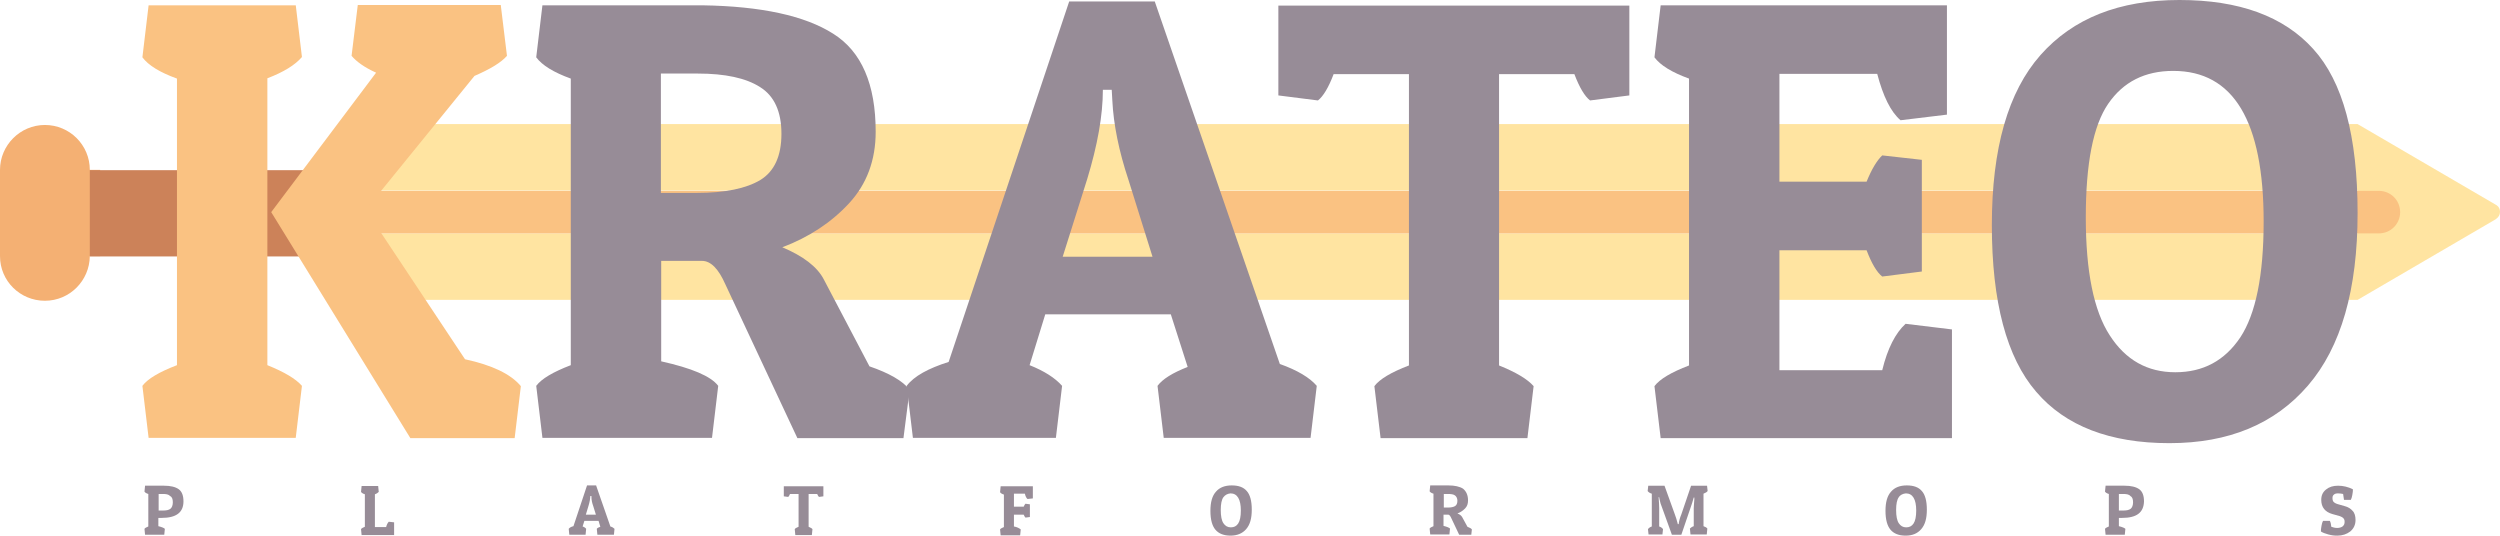 <?xml version="1.0" encoding="utf-8"?>
<!-- Generator: Adobe Illustrator 25.4.0, SVG Export Plug-In . SVG Version: 6.00 Build 0)  -->
<svg version="1.1" xmlns="http://www.w3.org/2000/svg" xmlns:xlink="http://www.w3.org/1999/xlink" x="0px" y="0px"
	 viewBox="0 0 846.2 181.3" style="enable-background:new 0 0 846.2 181.3;" xml:space="preserve">
<style type="text/css">
	.st0{fill:#978C97;}
	.st1{fill:#F4B073;}
	.st2{fill:#CC8259;}
	.st3{fill:#FFE4A1;}
	.st4{fill:#FAC282;}
</style>
<g id="Platformops">
</g>
<g id="Sword">
</g>
<g id="Layer_4">
</g>
<g id="krateo">
	<g>
		<path class="st0" d="M54.7,175.3h-1.1v2.8c1.2,0.3,1.9,0.6,2.2,0.9l-0.2,2h-6.5l-0.2-2c0.2-0.3,0.6-0.5,1.3-0.8v-11
			c-0.7-0.2-1.1-0.5-1.3-0.8l0.2-2h6.4c2.2,0,3.9,0.4,5,1.2c1.1,0.8,1.6,2.2,1.6,4.1C62.1,173.5,59.6,175.3,54.7,175.3z M55.1,167.2
			h-1.4v5.6h1.6c1.1,0,1.9-0.2,2.4-0.6c0.5-0.4,0.8-1.2,0.8-2.2c0-1.1-0.3-1.8-0.9-2.1C57,167.3,56.2,167.2,55.1,167.2z"/>
		<path class="st0" d="M133.4,181.1h-11l-0.2-2c0.2-0.3,0.6-0.5,1.3-0.8v-11c-0.7-0.2-1.1-0.5-1.3-0.8l0.2-2h5.6l0.2,2
			c-0.3,0.3-0.7,0.6-1.3,0.8v11.1h3.8c0.2-0.8,0.5-1.4,0.9-1.8l1.8,0.2V181.1z"/>
		<path class="st0" d="M201.8,164.4l4.8,13.8c0.7,0.2,1.1,0.5,1.4,0.8l-0.2,2h-5.6l-0.2-2c0.2-0.3,0.6-0.5,1.2-0.7l-0.6-2h-4.8
			l-0.6,1.9c0.6,0.2,1,0.5,1.2,0.8l-0.2,2h-5.5l-0.2-2c0.3-0.4,0.8-0.7,1.6-0.9l4.6-13.8H201.8z M199.8,167.8c0,1-0.2,2.1-0.6,3.4
			l-0.9,3h3.4l-0.9-2.9c-0.4-1.1-0.6-2.1-0.6-3l0-0.4H199.8z"/>
		<path class="st0" d="M278.7,164.6v3.4l-1.5,0.2c-0.2-0.2-0.4-0.5-0.6-1h-2.9v11.1c0.6,0.3,1.1,0.5,1.3,0.8l-0.2,2h-5.6l-0.2-2
			c0.2-0.3,0.6-0.5,1.3-0.8v-11.1h-2.9c-0.2,0.5-0.4,0.8-0.6,1l-1.5-0.2v-3.4H278.7z"/>
		<path class="st0" d="M349.6,164.5v4.2l-1.8,0.2c-0.4-0.3-0.7-0.9-0.9-1.8h-3.7v4.4h3.3c0.2-0.5,0.4-0.8,0.6-1l1.5,0.2v4.3
			l-1.5,0.2c-0.2-0.2-0.4-0.5-0.6-1h-3.3v4c1.1,0.2,1.8,0.6,2.3,1l-0.2,2h-6.6l-0.2-2c0.2-0.3,0.6-0.5,1.3-0.8v-11
			c-0.7-0.2-1.1-0.5-1.3-0.8l0.2-2H349.6z"/>
		<path class="st0" d="M416.5,181.3c-2.3,0-4-0.7-5.1-2c-1.1-1.3-1.7-3.4-1.7-6.4c0-2.9,0.6-5.1,1.9-6.5c1.2-1.4,3-2.1,5.3-2.1
			s4,0.6,5.1,1.9c1.1,1.2,1.7,3.3,1.7,6.3s-0.6,5.1-1.9,6.6C420.5,180.6,418.7,181.3,416.5,181.3z M414.1,168.3
			c-0.6,0.8-0.9,2.3-0.9,4.3c0,2.1,0.3,3.6,0.9,4.5c0.6,0.9,1.4,1.4,2.5,1.4c1.1,0,1.9-0.4,2.5-1.3c0.6-0.9,0.9-2.4,0.9-4.4
			c0-3.8-1.2-5.8-3.5-5.8C415.5,167.1,414.7,167.5,414.1,168.3z"/>
		<path class="st0" d="M496.9,169.4c0,1.1-0.3,2-1,2.7c-0.7,0.7-1.5,1.3-2.6,1.7c0.8,0.3,1.3,0.7,1.6,1.2l1.8,3.3
			c0.8,0.3,1.3,0.6,1.5,0.9l-0.2,1.8h-4.1l-2.8-5.9c-0.3-0.6-0.6-0.9-0.9-0.9h-1.6v3.8c1.2,0.3,1.9,0.6,2.2,0.9l-0.2,2h-6.5l-0.2-2
			c0.2-0.3,0.6-0.5,1.3-0.8v-11c-0.7-0.2-1.1-0.5-1.3-0.8l0.2-2h6.1c2.2,0,3.9,0.4,5,1.1C496.3,166.3,496.9,167.6,496.9,169.4z
			 M490.1,167.2h-1.4v4.6h1.4c1.1,0,1.9-0.2,2.4-0.5s0.8-0.9,0.8-1.8c0-0.8-0.3-1.4-0.8-1.8S491.1,167.2,490.1,167.2z"/>
		<path class="st0" d="M573.3,172c0-0.6,0.1-1.6,0.2-3l0-0.6l-0.2,0c-0.4,1.4-0.7,2.4-1,3.2l-3.2,9.4h-3.2l-3.4-9.4
			c-0.3-0.7-0.6-1.6-0.8-2.7l-0.1-0.6l-0.2,0c0.1,1.4,0.2,2.6,0.2,3.6v6.3c0.6,0.2,1,0.5,1.3,0.9l-0.2,1.8H558l-0.2-1.8
			c0.3-0.4,0.7-0.7,1.3-0.9v-11.1c-0.7-0.2-1.1-0.5-1.4-0.9l0.2-1.8h5.5l3.5,9.7c0.4,1.1,0.7,2,0.9,2.9l0.1,0.4h0.3
			c0.1-1,0.4-2.1,0.9-3.3l3.3-9.7h5.4l0.2,1.8c-0.3,0.4-0.7,0.6-1.4,0.9v11c0.6,0.2,1.1,0.5,1.3,0.8l-0.2,2h-5.5l-0.2-2
			c0.3-0.3,0.7-0.6,1.3-0.8V172z"/>
		<path class="st0" d="M645,181.3c-2.3,0-4-0.7-5.1-2c-1.1-1.3-1.7-3.4-1.7-6.4c0-2.9,0.6-5.1,1.9-6.5c1.2-1.4,3-2.1,5.3-2.1
			s4,0.6,5.1,1.9c1.1,1.2,1.7,3.3,1.7,6.3s-0.6,5.1-1.9,6.6C649,180.6,647.3,181.3,645,181.3z M642.7,168.3
			c-0.6,0.8-0.9,2.3-0.9,4.3c0,2.1,0.3,3.6,0.9,4.5c0.6,0.9,1.4,1.4,2.5,1.4c1.1,0,1.9-0.4,2.5-1.3c0.6-0.9,0.9-2.4,0.9-4.4
			c0-3.8-1.2-5.8-3.5-5.8C644.1,167.1,643.2,167.5,642.7,168.3z"/>
		<path class="st0" d="M718.3,175.3h-1.1v2.8c1.2,0.3,1.9,0.6,2.2,0.9l-0.2,2h-6.5l-0.2-2c0.2-0.3,0.6-0.5,1.3-0.8v-11
			c-0.7-0.2-1.1-0.5-1.3-0.8l0.2-2h6.4c2.2,0,3.9,0.4,5,1.2s1.6,2.2,1.6,4.1C725.6,173.5,723.2,175.3,718.3,175.3z M718.6,167.2
			h-1.4v5.6h1.6c1.1,0,1.9-0.2,2.4-0.6c0.5-0.4,0.8-1.2,0.8-2.2c0-1.1-0.3-1.8-0.9-2.1C720.6,167.3,719.7,167.2,718.6,167.2z"/>
		<path class="st0" d="M793.1,167.2c-0.5-0.1-1.1-0.2-1.7-0.2s-1.1,0.1-1.4,0.4c-0.4,0.3-0.5,0.7-0.5,1.2s0.1,1,0.4,1.3
			c0.3,0.3,0.8,0.6,1.6,0.8l2.1,0.6c1.2,0.3,2.1,0.9,2.7,1.6c0.7,0.7,1,1.8,1,3.1c0,1.6-0.6,2.9-1.8,3.9c-1.2,0.9-2.6,1.4-4.4,1.4
			c-1,0-1.9-0.1-3-0.4s-1.9-0.6-2.5-1c0-0.1,0-0.3,0-0.6c0-0.3,0.1-0.7,0.2-1.4c0.1-0.7,0.3-1.2,0.5-1.6h2.3c0.3,0.5,0.4,1.2,0.5,2
			c0.6,0.2,1.2,0.4,2,0.4c0.7,0,1.4-0.2,1.8-0.5c0.5-0.4,0.7-0.9,0.7-1.5c0-0.3,0-0.6-0.1-0.8s-0.2-0.4-0.4-0.6
			c-0.2-0.2-0.6-0.4-1.1-0.6l-2.5-0.7c-2.5-0.7-3.8-2.3-3.8-4.8c0-1.5,0.5-2.6,1.6-3.5c1.1-0.9,2.4-1.3,4.1-1.3c1.7,0,3.4,0.4,5,1.2
			c0,0.1,0,0.3,0,0.6s-0.1,0.7-0.2,1.4c-0.1,0.7-0.3,1.2-0.5,1.6h-2.3C793.3,168.7,793.2,168,793.1,167.2z"/>
	</g>
	<path class="st1" d="M33.9,57.5h-3.5c0-8.4-6.8-15.2-15.2-15.2S0,49.2,0,57.5h0v29.2h0c0,8.4,6.8,15.1,15.2,15.1
		s15.1-6.8,15.2-15.1h3.5V57.5z"/>
	<rect x="30.4" y="57.6" class="st2" width="94.1" height="29.2"/>
	<path class="st3" d="M845.1,69.5L845.1,69.5L845.1,69.5c-0.2-0.1-0.3-0.2-0.5-0.3L798,42v0H122.8v22.5H798V79H122.8v22.5H798v0
		l46.6-27.2c0.2-0.1,0.3-0.2,0.4-0.3l0,0v0c0.7-0.5,1.2-1.3,1.2-2.3S845.8,70,845.1,69.5z"/>
	<path class="st4" d="M805.2,64.6H97.7V79h707.5l0,0c0,0,0,0,0,0c4,0,7.2-3.2,7.2-7.2S809.2,64.6,805.2,64.6z"/>
	<g>
		<path class="st4" d="M100.1,1.7l2.1,17.6c-2.3,2.7-6.2,5.1-11.7,7.2v97.1c5.7,2.3,9.6,4.6,11.7,7l-2.1,17.6H50.3l-2.1-17.6
			c1.8-2.4,5.7-4.7,11.7-7V26.6c-5.8-2.1-9.7-4.5-11.7-7.2l2.1-17.6H100.1z M174.2,148.3h-35.3L91.8,71.8l35.5-47.2
			c-4-1.8-6.7-3.8-8.3-5.7l2.1-17.2h48.4l2.1,17.2c-2,2.3-5.7,4.5-11,6.8L123.8,71l33.6,50.6c9.2,2,15.5,5,18.9,9.1L174.2,148.3z"/>
		<path class="st0" d="M296.4,44.6c0,9.6-3,17.7-9,24.2c-6,6.5-13.6,11.5-22.6,14.9c7.1,3,11.8,6.6,14,10.8l15.5,29.5
			c6.7,2.3,11.2,4.9,13.6,7.9l-2.1,16.4h-35.9l-24.4-52.1c-2.3-5.2-4.9-7.9-7.9-7.9h-13.8v34c10.3,2.3,16.8,5,19.3,8.3l-2.1,17.6
			h-57.4l-2.1-17.6c1.8-2.4,5.7-4.7,11.7-7V26.6c-5.8-2.1-9.7-4.5-11.7-7.2l2.1-17.6h54.2c19.8,0.3,34.6,3.5,44.2,9.6
			C291.6,17.4,296.4,28.5,296.4,44.6z M236.2,24.9h-12.5v40.4h12.1c9.6,0,16.8-1.5,21.6-4.4c4.7-2.9,7.1-8.1,7.1-15.6
			c0-7.5-2.4-12.8-7.2-15.8C252.5,26.4,245.4,24.9,236.2,24.9z"/>
		<path class="st0" d="M390.9,0.6l42.3,122.6c5.9,2.1,10.1,4.6,12.5,7.4l-2.1,17.6h-49.7l-2.1-17.6c1.7-2.3,5.1-4.4,10.2-6.4
			l-5.7-17.8h-42.5l-5.3,17.2c5,2,8.6,4.3,11,7l-2.1,17.6h-48.4l-2.1-17.6c2.5-3.3,7.3-5.9,14.2-8.1l40.8-122H390.9z M373.3,30.4
			c0,8.6-1.8,18.7-5.3,30.2l-8.3,26.3h30.4L382,61c-3.3-9.9-5.1-18.9-5.5-27l-0.2-3.6H373.3z"/>
		<path class="st0" d="M551.5,1.9v30.4L538.2,34c-1.8-1.4-3.6-4.4-5.3-8.9h-25.5v98.6c5.7,2.3,9.6,4.6,11.7,7l-2.1,17.6h-49.7
			l-2.1-17.6c1.8-2.4,5.7-4.7,11.7-7V25.1h-25.5c-1.7,4.5-3.5,7.5-5.3,8.9l-13.4-1.7V1.9H551.5z"/>
		<path class="st0" d="M660.7,148.3h-98.6l-2.1-17.6c1.8-2.4,5.7-4.7,11.7-7V26.6c-5.8-2.1-9.7-4.5-11.7-7.2l2.1-17.6H659v37
			l-15.7,1.9c-3.3-2.8-5.9-8.1-7.9-15.7h-33.1v36.5h29.5c1.7-4.2,3.5-7.2,5.3-8.9l13.4,1.5v37.8l-13.4,1.7c-1.8-1.4-3.6-4.4-5.3-8.9
			h-29.5v40.6h34.8c1.8-7.4,4.5-12.6,7.9-15.7l15.7,1.9V148.3z"/>
		<path class="st0" d="M734.3,150c-20.1,0-35.2-5.8-45.1-17.4c-10-11.6-15-30.4-15-56.4c0-26,5.5-45.2,16.5-57.6
			c11-12.4,26.6-18.6,47-18.6C757.9,0,773,5.5,783,16.6c10,11,15,29.5,15,55.5c0,25.9-5.6,45.4-16.8,58.4
			C770,143.5,754.4,150,734.3,150z M713.6,35.1c-5.1,7.4-7.6,20.2-7.6,38.5c0,18.3,2.7,31.6,8.1,39.9c5.4,8.4,12.8,12.5,22.2,12.5
			c9.4,0,16.7-3.9,22-11.8c5.2-7.9,7.9-20.9,7.9-39.2c0-34-10.2-51-30.6-51C726,24,718.7,27.7,713.6,35.1z"/>
	</g>
</g>
</svg>
